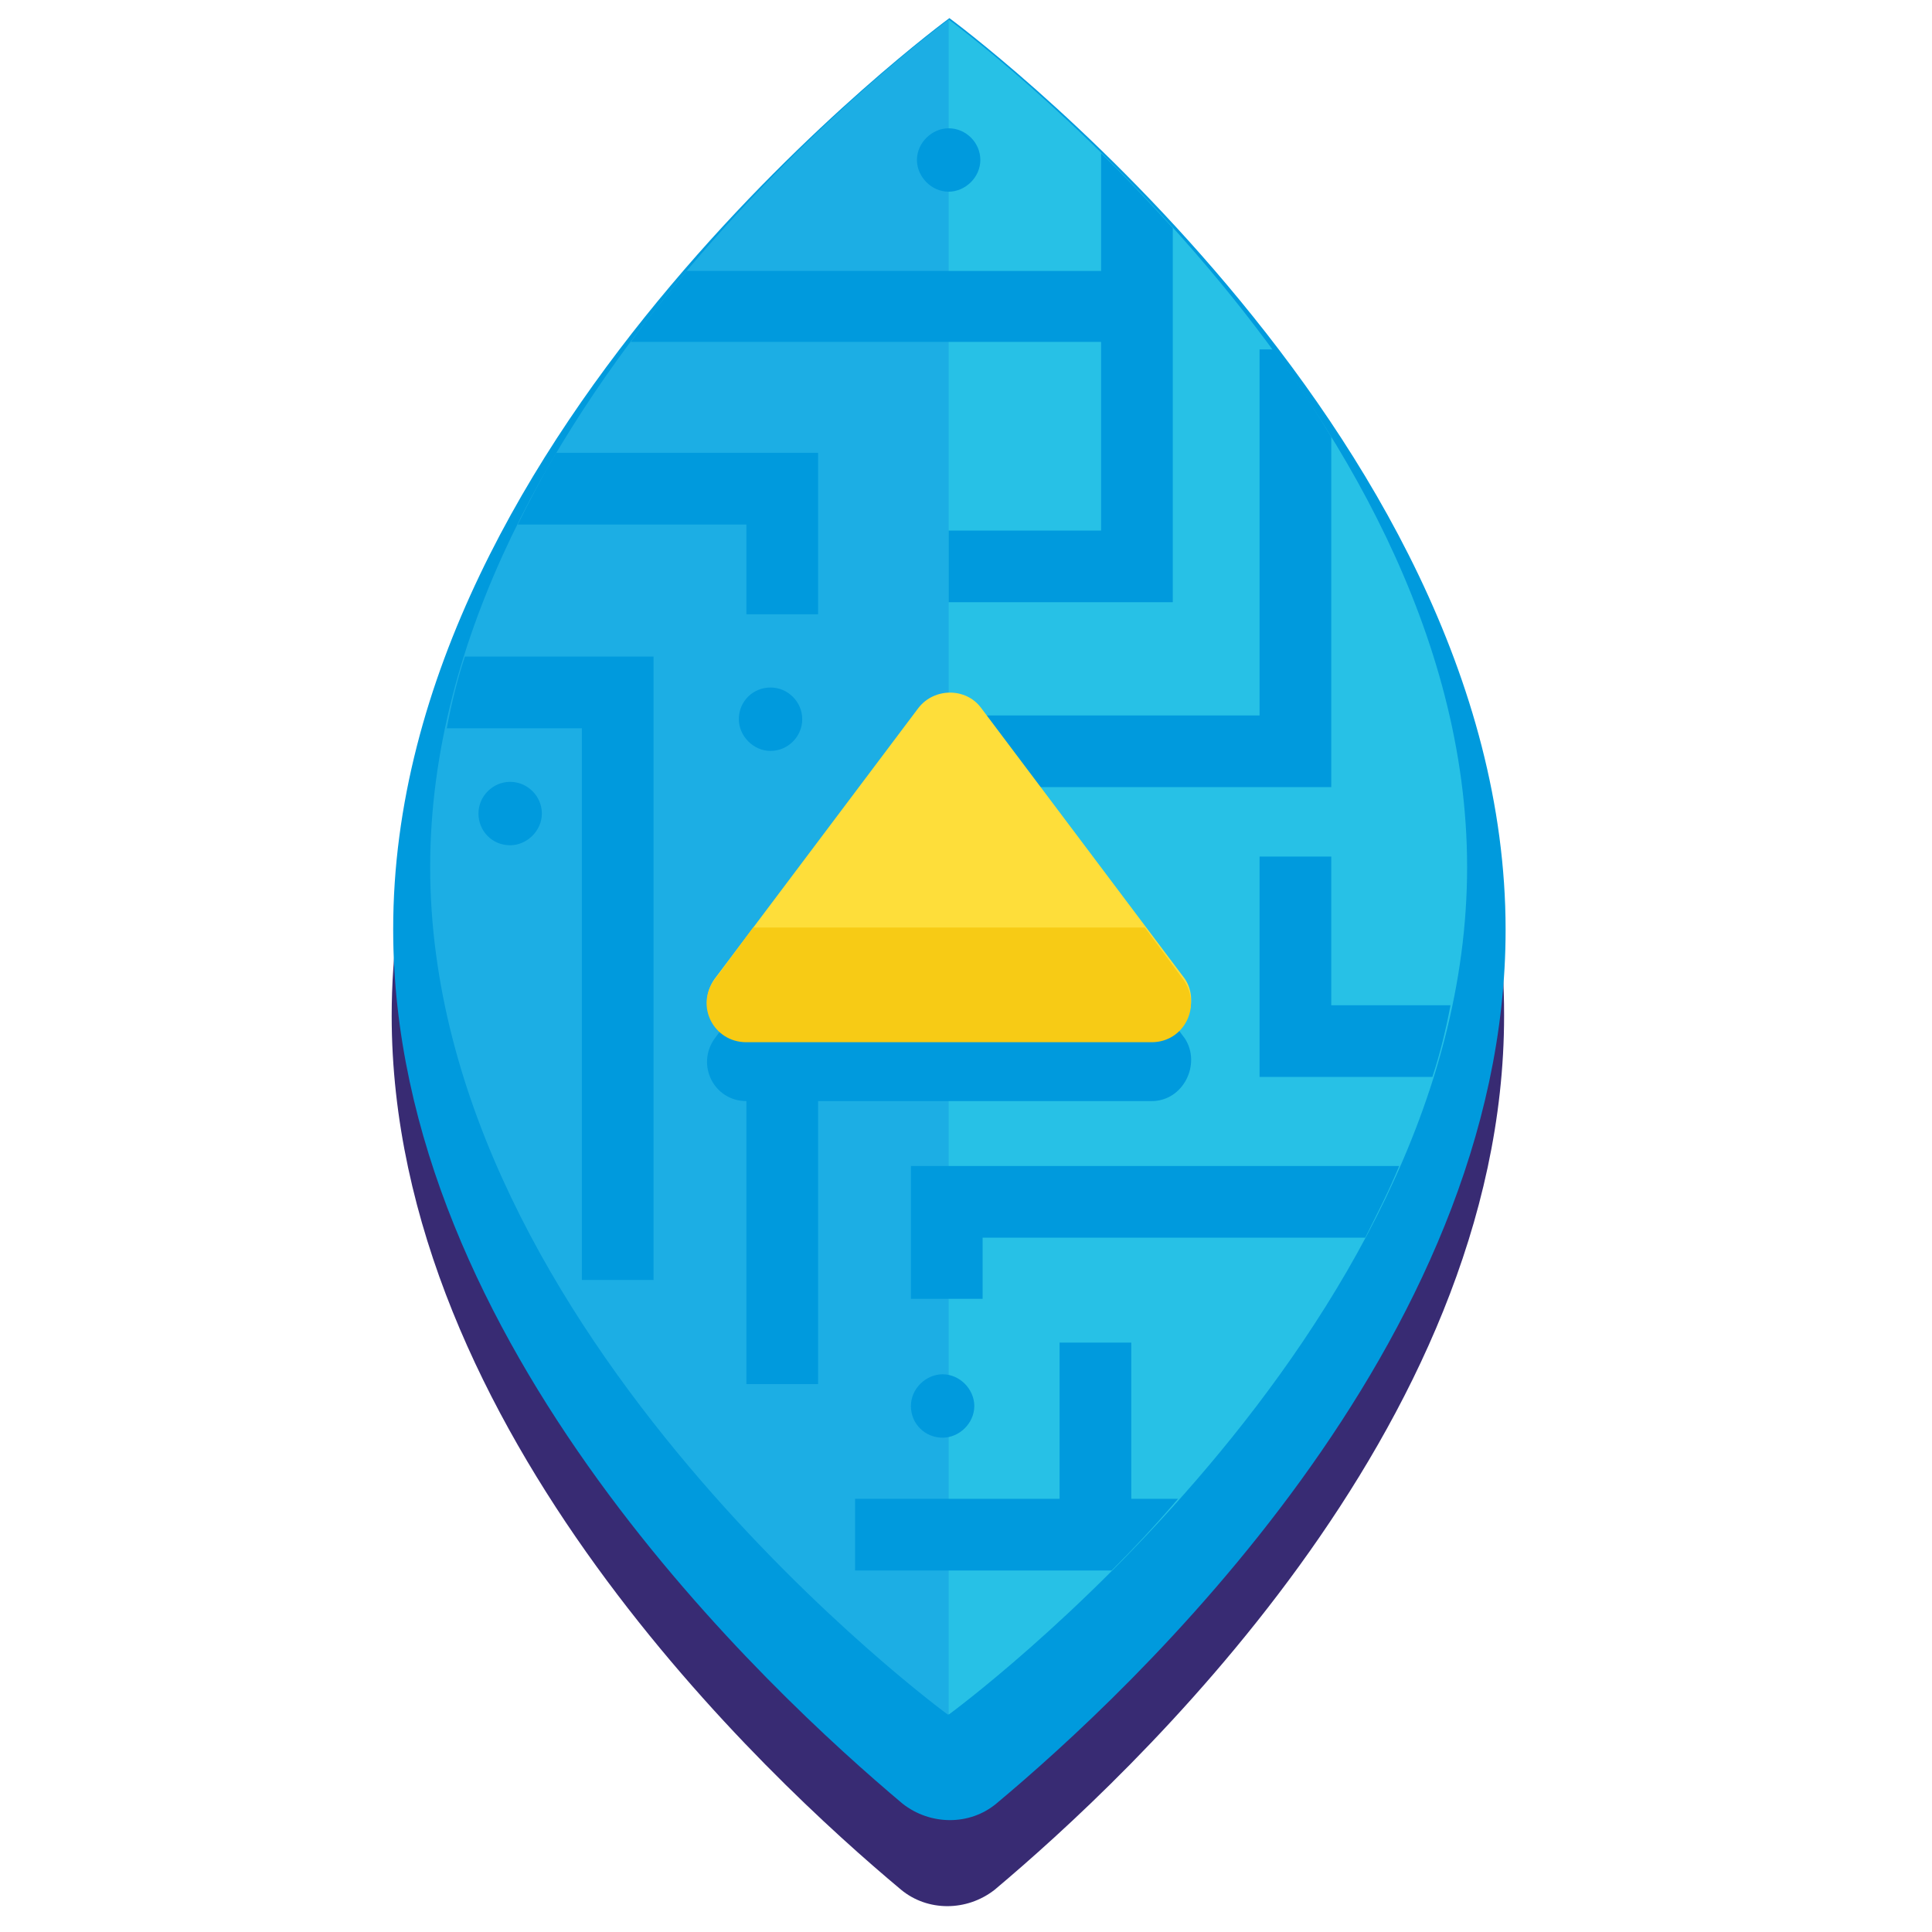 <?xml version="1.0" encoding="utf-8"?>
<!-- Generator: Adobe Illustrator 23.0.3, SVG Export Plug-In . SVG Version: 6.00 Build 0)  -->
<svg version="1.1" id="Layer_1" xmlns="http://www.w3.org/2000/svg" xmlns:xlink="http://www.w3.org/1999/xlink" x="0px" y="0px"
	 viewBox="0 0 256 256" style="enable-background:new 0 0 256 256;" xml:space="preserve">
<style type="text/css">
	.st0{fill:#382B73;}
	.st1{fill:#009ADD;}
	.st2{fill:#1CAEE4;}
	.st3{fill:#27C1E6;}
	.st4{fill:#FEDE3A;}
	.st5{fill:#F7CB15;}
</style>
<g>
	<g>
		<path class="st0" d="M125.7,13.8c0,0-73.8,54.1-73.8,120.8c0,54.9,49.9,101.1,67.5,115.8c3.5,2.9,8.7,2.9,12.4,0
			c17.6-14.8,67.5-61,67.5-115.8C199.5,67.9,125.7,13.8,125.7,13.8z"/>
	</g>
	<g>
		<g>
			<g>
				<path class="st1" d="M199.5,123.2c0,54.9-49.9,101.1-67.5,115.8c-3.5,2.9-8.7,2.9-12.4,0c-17.6-14.8-67.5-61-67.5-115.8
					C52,56.5,125.8,2.4,125.8,2.4S199.5,56.6,199.5,123.2z"/>
			</g>
			<g>
				<path class="st2" d="M194.3,114.9c0,62.1-68.7,112.3-68.7,112.3S57,177,57,114.9S125.7,2.6,125.7,2.6S194.3,52.8,194.3,114.9z"
					/>
			</g>
			<g>
				<path class="st3" d="M125.7,2.6L125.7,2.6v224.6l0,0c0,0,68.7-50.2,68.7-112.3S125.7,2.6,125.7,2.6z"/>
			</g>
			<g>
				<g>
					<path class="st1" d="M83.6,45.3h62.3v25h-20.2v9.5h29.7V30.2c-3.2-3.5-6.4-6.9-9.5-9.9v15.6H91C88.6,38.8,86,41.9,83.6,45.3z"
						/>
				</g>
				<g>
					<path class="st1" d="M98.9,69.5v11.9h9.5V60H73.7c-1.8,3-3.5,6.3-5.1,9.5H98.9z"/>
				</g>
				<g>
					<path class="st1" d="M125.7,94.8v9.5h50.7V57.9c-2.4-4-5-7.9-7.7-11.6h-1.8v48.5C166.9,94.8,125.7,94.8,125.7,94.8z"/>
				</g>
				<g>
					<path class="st1" d="M125.7,25.4c2.2,0,4.2-1.9,4.2-4.2s-1.9-4.2-4.2-4.2c-2.2,0-4.2,1.9-4.2,4.2
						C121.5,23.4,123.4,25.4,125.7,25.4z"/>
				</g>
				<g>
					<path class="st1" d="M149.9,198.6v-20.7h-9.5v20.7h-27.1v9.5h34c2.9-2.9,5.9-6.1,8.8-9.5H149.9z"/>
				</g>
				<g>
					<path class="st1" d="M124.9,190.5c2.2,0,4.2-1.9,4.2-4.2c0-2.2-1.9-4.2-4.2-4.2c-2.2,0-4.2,1.9-4.2,4.2
						C120.7,188.7,122.6,190.5,124.9,190.5z"/>
				</g>
				<g>
					<path class="st1" d="M97.9,95.3c0,2.2,1.9,4.2,4.2,4.2s4.2-1.9,4.2-4.2s-1.9-4.2-4.2-4.2C99.8,91.1,97.9,92.9,97.9,95.3z"/>
				</g>
				<g>
					<path class="st1" d="M185.4,154.5h-64.7v17.6h9.5V164h50.7C182.5,160.8,184.1,157.7,185.4,154.5z"/>
				</g>
				<g>
					<path class="st1" d="M176.4,133.2v-19.7h-9.5v29.2h22.9c1-3,1.8-6.3,2.4-9.5H176.4z"/>
				</g>
				<g>
					<rect x="98.9" y="129.3" class="st1" width="9.5" height="54.1"/>
				</g>
				<g>
					<path class="st1" d="M67.6,112c2.2,0,4.2-1.9,4.2-4.2s-1.9-4.2-4.2-4.2s-4.2,1.9-4.2,4.2C63.4,110.1,65.2,112,67.6,112z"/>
				</g>
				<g>
					<path class="st1" d="M77.1,96.4v73.2h9.5V87h-25c-1,3-1.8,6.3-2.4,9.5H77.1z"/>
				</g>
			</g>
		</g>
		<g>
			<g>
				<g>
					<path class="st1" d="M152.6,145.9H98.9c-4.3,0-6.7-4.8-4.2-8.3l27-35.9c2.1-2.7,6.3-2.7,8.3,0l27,35.9
						C159.2,141,156.8,145.9,152.6,145.9z"/>
				</g>
			</g>
			<g>
				<path class="st4" d="M152.6,138H98.9c-4.3,0-6.7-4.8-4.2-8.3l27-35.9c2.1-2.7,6.3-2.7,8.3,0l27,35.9
					C159.2,133,156.8,138,152.6,138z"/>
			</g>
			<g>
				<path class="st5" d="M151.7,122.9H99.8l-5.1,6.9c-2.6,3.4-0.2,8.3,4.2,8.3h53.7c4.3,0,6.7-4.8,4.2-8.3L151.7,122.9z"/>
			</g>
		</g>
	</g>
</g>
</svg>
